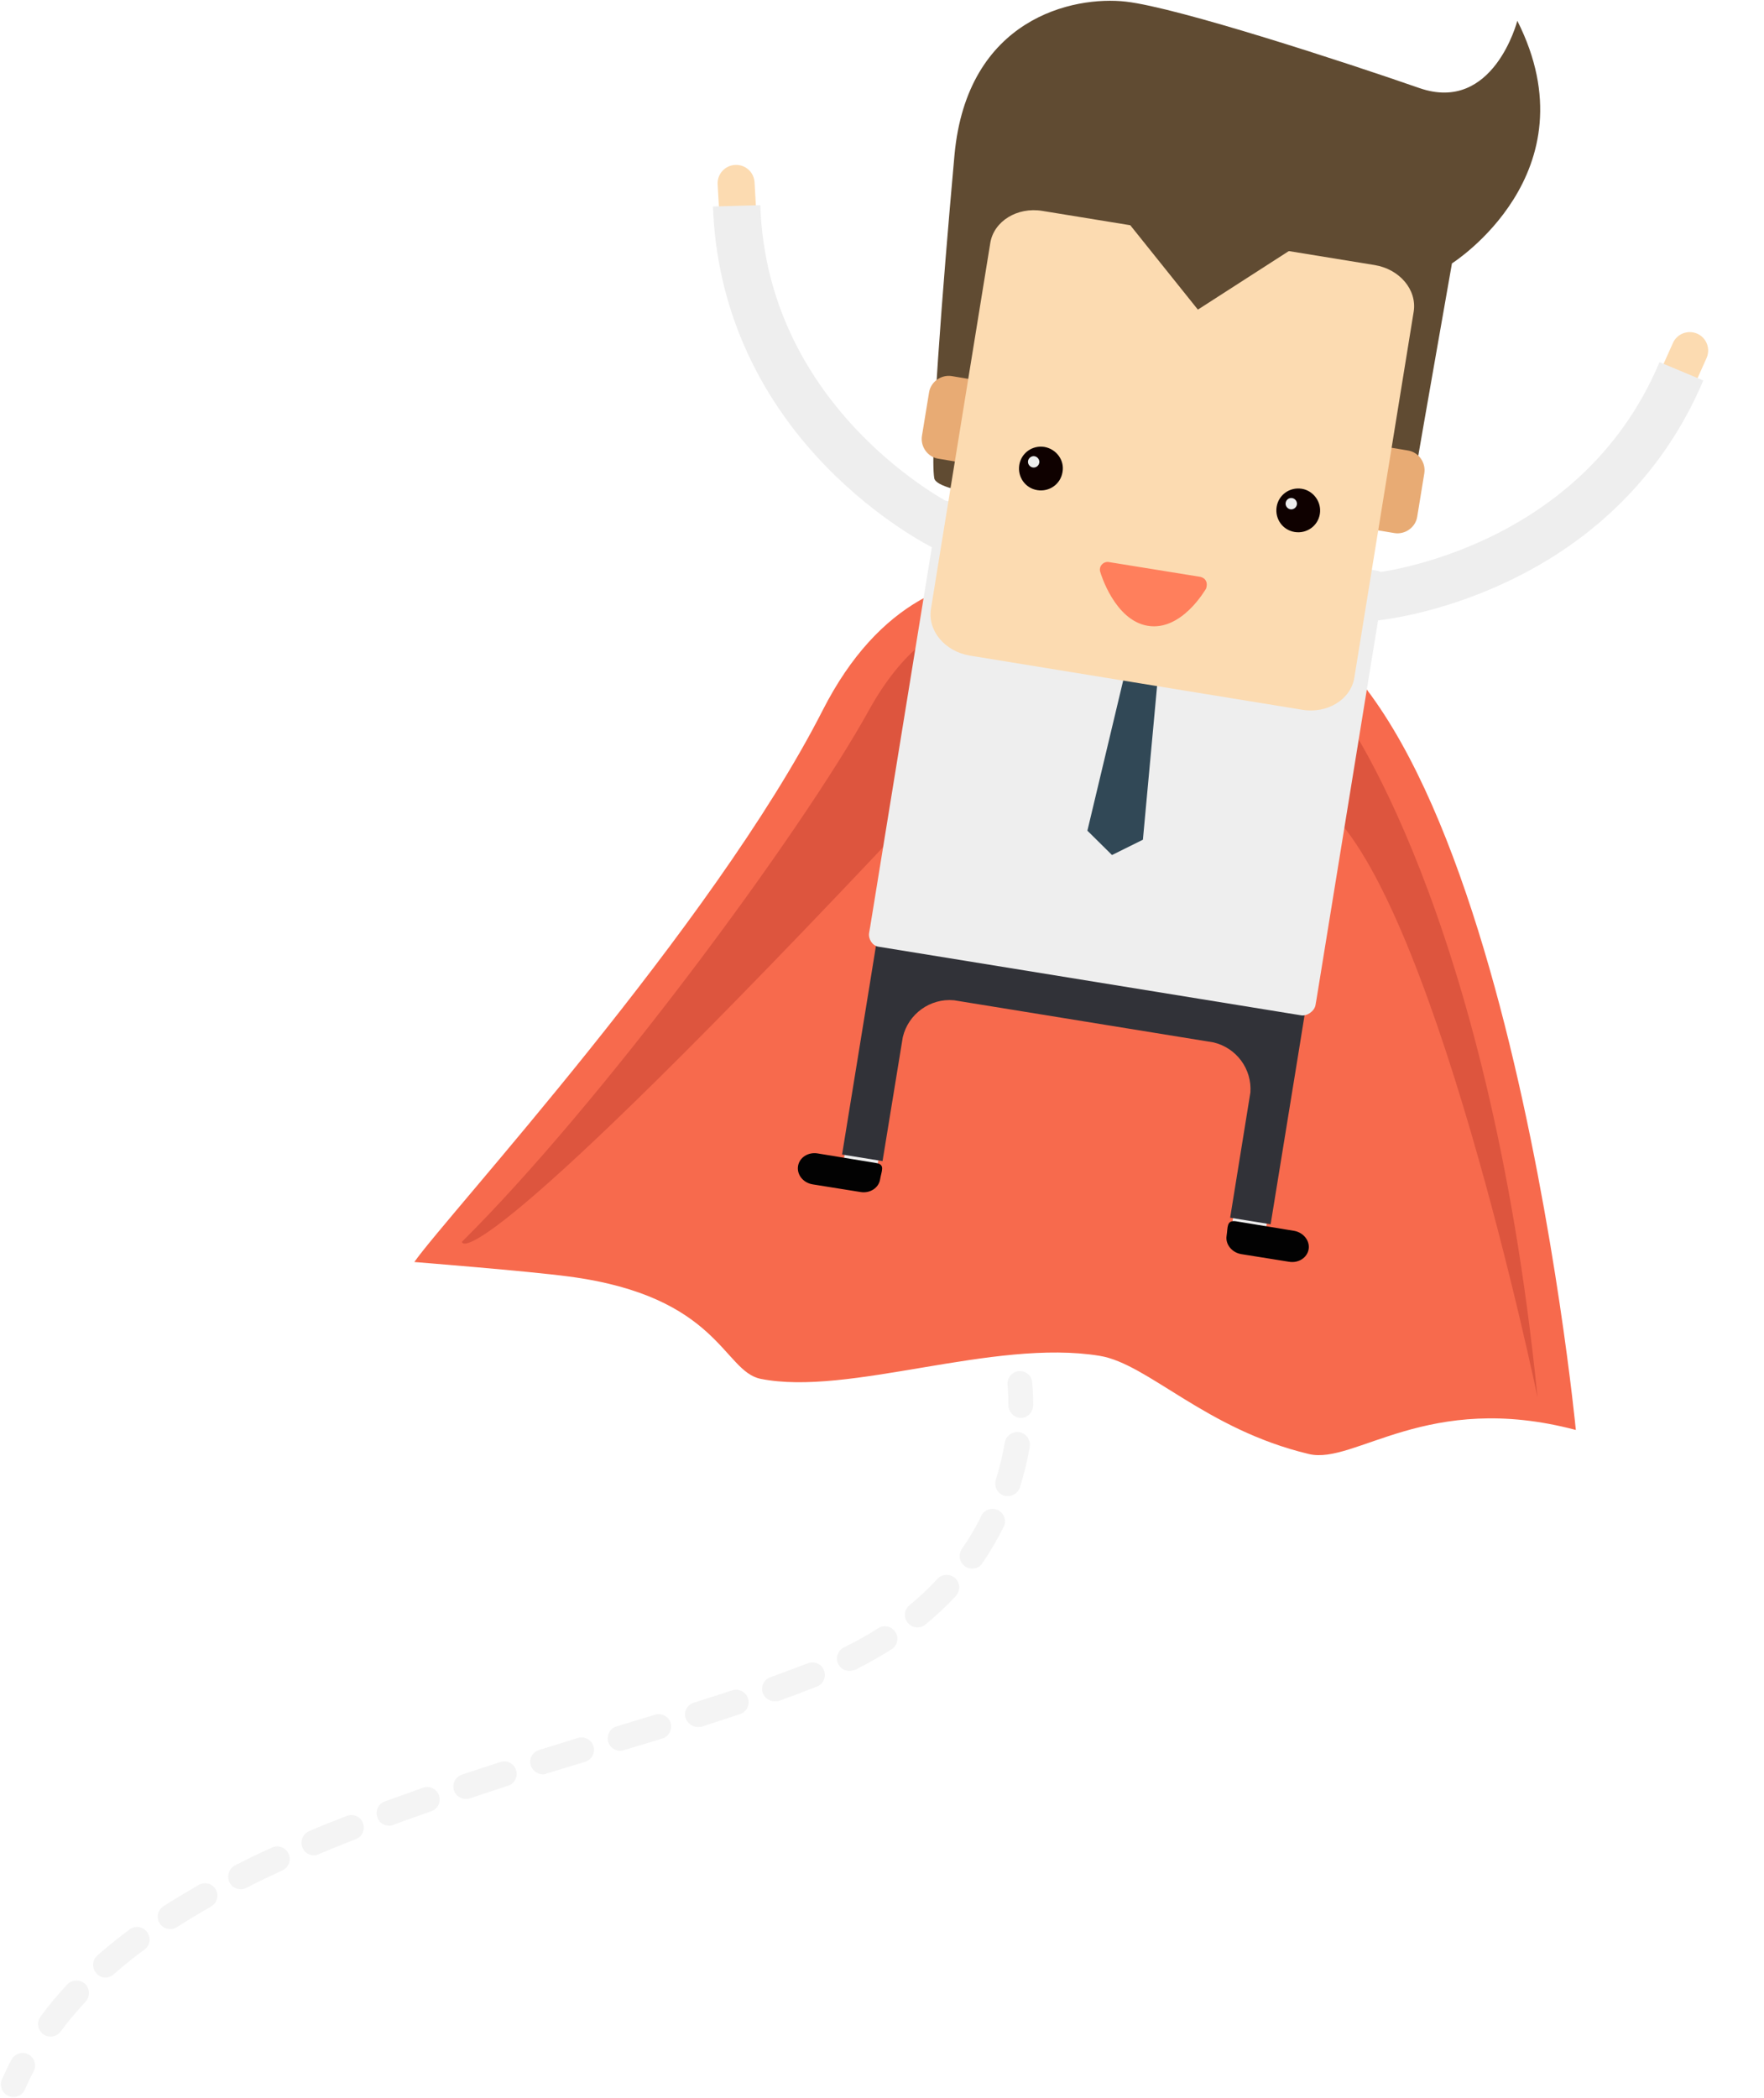<?xml version="1.0" encoding="utf-8"?>
<!-- Generator: Adobe Illustrator 22.1.0, SVG Export Plug-In . SVG Version: 6.00 Build 0)  -->
<svg version="1.1" id="圖層_1" xmlns="http://www.w3.org/2000/svg" xmlns:xlink="http://www.w3.org/1999/xlink" x="0px" y="0px"
	 viewBox="0 0 645 767" style="enable-background:new 0 0 645 767;" xml:space="preserve">
<style type="text/css">
	.st0{fill:#F4F4F4;}
	.st1{fill:#F76A4D;}
	.st2{fill:#DD553E;}
	.st3{fill:#EEEEEE;}
	.st4{fill:#020202;}
	.st5{fill:#604B32;}
	.st6{fill:#E8AB74;}
	.st7{fill:#FCDBB1;}
	.st8{fill:#313238;}
	.st9{fill:#314856;}
	.st10{fill:#0F0100;}
	.st11{fill:#FF7F5C;}
</style>
<path class="st0" d="M373.3,518.4L373.3,518.4c-2.6,0-4.6-2.3-4.6-4.8c0-4.3-0.3-7.1-0.3-7.1c-0.3-2.5,1.4-4.8,3.9-5.2
	c2.5-0.3,4.8,1.4,5.1,3.9c0,0.1,0.4,3.4,0.4,8.4C377.8,516.2,375.8,518.4,373.3,518.4"/>
<path class="st0" d="M18.5,744.6c-0.9,0-1.9-0.3-2.7-0.9c-2-1.5-2.5-4.4-1-6.4c2.9-4,6.2-7.9,9.8-11.8c1.7-1.8,4.6-1.9,6.5-0.2
	c1.8,1.7,1.9,4.6,0.2,6.5c-3.3,3.6-6.4,7.2-9.1,10.9C21.3,743.9,19.9,744.6,18.5,744.6 M38.6,723c-1.3,0-2.5-0.5-3.4-1.6
	c-1.7-1.9-1.5-4.8,0.4-6.5c3.7-3.2,7.6-6.4,11.8-9.5c2-1.5,4.9-1.1,6.4,1c1.5,2,1.1,4.9-1,6.4c-4,2.9-7.8,6-11.2,9
	C40.7,722.6,39.6,723,38.6,723 M62.3,705.3c-1.5,0-3-0.7-3.9-2.1c-1.4-2.1-0.7-5,1.4-6.3c4.1-2.6,8.4-5.2,12.9-7.8
	c2.2-1.2,5-0.5,6.2,1.7c1.2,2.2,0.5,5-1.7,6.2c-4.3,2.5-8.5,5-12.4,7.5C64,705.1,63.1,705.3,62.3,705.3 M88,690.7
	c-1.7,0-3.3-0.9-4.1-2.5c-1.1-2.3-0.2-5,2-6.2c4.3-2.2,8.8-4.4,13.5-6.5c2.3-1.1,5-0.1,6.1,2.2c1.1,2.3,0.1,5-2.2,6.1
	c-4.5,2.1-9,4.2-13.2,6.4C89.4,690.6,88.7,690.7,88,690.7 M114.8,678.3c-1.8,0-3.5-1-4.2-2.8c-1-2.3,0.1-5,2.4-6
	c4.4-1.9,9.1-3.8,13.8-5.6c2.4-0.9,5,0.2,5.9,2.6c0.9,2.4-0.2,5-2.6,5.9c-4.7,1.8-9.2,3.7-13.6,5.5
	C116,678.2,115.4,678.3,114.8,678.3 M142.3,667.5c-1.9,0-3.6-1.1-4.3-3c-0.9-2.4,0.3-5,2.7-5.9c4.5-1.6,9.2-3.3,14-5
	c2.4-0.8,5,0.4,5.8,2.8c0.8,2.4-0.4,5-2.8,5.8c-4.8,1.7-9.5,3.3-13.9,5C143.4,667.4,142.9,667.5,142.3,667.5 M170.3,657.7
	c-1.9,0-3.7-1.2-4.3-3.1c-0.8-2.4,0.5-5,2.9-5.8c4.5-1.5,9.1-3,14.1-4.6c2.4-0.8,5,0.6,5.7,3c0.8,2.4-0.6,5-3,5.7
	c-4.9,1.6-9.5,3.1-14,4.6C171.3,657.7,170.8,657.7,170.3,657.7 M198.5,648.7c-1.9,0-3.8-1.3-4.4-3.2c-0.8-2.4,0.6-5,3-5.7
	c4.8-1.5,9.5-2.9,14.2-4.4c2.4-0.7,5,0.6,5.7,3c0.7,2.4-0.6,5-3,5.7c-4.7,1.4-9.4,2.9-14.1,4.3C199.4,648.7,198.9,648.7,198.5,648.7
	 M226.8,640.1c-2,0-3.8-1.3-4.4-3.2c-0.7-2.4,0.6-5,3-5.7c4.8-1.5,9.5-2.9,14.1-4.3c2.4-0.7,5,0.6,5.7,3c0.7,2.4-0.6,5-3,5.7
	c-4.6,1.4-9.4,2.9-14.2,4.3C227.7,640,227.2,640.1,226.8,640.1 M255.1,631.4c-1.9,0-3.7-1.3-4.4-3.2c-0.8-2.4,0.6-5,3-5.7
	c5.1-1.6,9.7-3.1,14-4.5c2.4-0.8,5,0.5,5.8,2.9c0.8,2.4-0.5,5-2.9,5.8c-4.3,1.4-9,2.9-14.1,4.6C256,631.3,255.5,631.4,255.1,631.4
	 M283.2,622c-1.9,0-3.6-1.2-4.3-3c-0.8-2.4,0.4-5,2.8-5.8c4.9-1.8,9.5-3.5,13.7-5.1c2.3-0.9,5,0.2,5.9,2.6c0.9,2.3-0.2,5-2.6,5.9
	c-4.3,1.7-9,3.5-14,5.3C284.2,621.9,283.7,622,283.2,622 M310.6,610.9c-1.7,0-3.3-0.9-4.1-2.5c-1.1-2.3-0.2-5,2.1-6.1
	c4.4-2.2,8.6-4.5,12.5-7c2.1-1.4,5-0.7,6.3,1.4c1.4,2.1,0.7,5-1.4,6.3c-4.2,2.6-8.7,5.2-13.3,7.5
	C311.9,610.7,311.2,610.9,310.6,610.9 M335.4,595c-1.3,0-2.6-0.6-3.5-1.7c-1.6-2-1.3-4.8,0.6-6.4c3.7-3,7.2-6.3,10.3-9.7
	c1.7-1.8,4.6-1.9,6.5-0.2c1.8,1.7,1.9,4.6,0.2,6.5c-3.4,3.7-7.2,7.2-11.2,10.5C337.5,594.7,336.4,595,335.4,595 M355.5,573.5
	c-0.9,0-1.8-0.3-2.6-0.8c-2.1-1.4-2.6-4.3-1.2-6.4c2.7-3.9,5.1-7.9,7.1-12.1c1.1-2.3,3.9-3.2,6.1-2.1c2.3,1.1,3.2,3.9,2.1,6.1
	c-2.3,4.6-4.9,9.1-7.8,13.3C358.4,572.8,356.9,573.5,355.5,573.5 M368.5,547c-0.5,0-0.9-0.1-1.4-0.2c-2.4-0.8-3.7-3.3-3-5.7
	c1.4-4.5,2.5-9.1,3.3-13.7c0.4-2.5,2.8-4.2,5.3-3.8c2.5,0.4,4.2,2.8,3.8,5.3c-0.8,5.1-2.1,10.1-3.6,15
	C372.2,545.8,370.4,547,368.5,547"/>
<path class="st0" d="M4.9,766.7c-0.6,0-1.2-0.1-1.8-0.4c-2.3-1-3.4-3.7-2.4-6.1c1.1-2.4,2.2-4.8,3.5-7.2c1.2-2.2,4-3.1,6.2-1.9
	c2.2,1.2,3.1,4,1.9,6.2c-1.2,2.2-2.2,4.4-3.2,6.6C8.4,765.7,6.7,766.7,4.9,766.7"/>
<path class="st1" d="M416,221.6c0,0-73.9-43-115.2,38.1c-40.3,79.1-137.7,185-149.3,201.7c0,0,41.6,3.3,56.5,5.3
	c54.9,7.2,56.4,34.6,70.1,37.4c32.2,6.5,85.1-14.8,124-8.4c17.7,2.9,38.7,26.9,76.5,35.9c16.8,4,43.3-23.2,97.6-8.8
	c0,0-28.4-294.8-123-300.8L416,221.6z"/>
<path class="st2" d="M372.6,226.9c0,0-29.9-12.4-54.9,32.8c-25,45.2-98.5,144.5-148.8,194.3c0,0,0,18.6,151.3-141.4
	C378.6,250.9,381.5,228.5,372.6,226.9"/>
<path class="st2" d="M490,259.7c0,0,54.2,72.3,72.2,251.2c0,0-38.9-187.6-79.5-217.2C442.1,264.2,483.2,249,490,259.7"/>
<rect x="308.9" y="416.2" transform="matrix(0.16 -0.987 0.987 0.16 -152.272 665.906)" class="st3" width="12.8" height="12.5"/>
<path class="st4" d="M321.8,431.2c-0.5,3.1-3.7,5.2-7.2,4.6l-17.5-2.8c-3.5-0.6-5.8-3.6-5.3-6.7c0.5-3.1,3.7-5.2,7.2-4.6l21.3,3.5
	C323.8,425.7,322.3,428.1,321.8,431.2"/>
<rect x="451" y="439.3" transform="matrix(0.16 -0.987 0.987 0.16 -55.761 825.586)" class="st3" width="12.8" height="12.5"/>
<path class="st4" d="M448.5,451.8c-0.5,3.1,1.9,6.1,5.3,6.7l17.5,2.8c3.5,0.6,6.7-1.5,7.2-4.6c0.5-3.1-1.9-6.1-5.3-6.7l-21.3-3.5
	C448.4,446,449,448.7,448.5,451.8"/>
<path class="st5" d="M514.2,176.6c0,0,2.7,0,3.8-6.6c1.1-6.6,12.9-73.7,12.9-73.7S583,63.4,554.8,7.6c0,0-8.7,34-35.8,24.6
	C492,22.8,430.8,2.8,411.7,0.6c-19.2-2.2-58.1,6-62.7,56.1c-4.5,50.1-9,108.4-7.4,118.1c1.8,11.5,142.6,13.2,142.6,13.2L514.2,176.6
	z"/>
<path class="st6" d="M360.4,163.2c-0.6,3.9-4.4,6.6-8.3,6l-9-1.5c-3.9-0.6-6.6-4.4-6-8.3l2.6-15.9c0.6-3.9,4.4-6.6,8.3-6l9,1.5
	c3.9,0.6,6.6,4.4,6,8.3L360.4,163.2z"/>
<path class="st6" d="M518.2,188.9c-0.6,3.9-4.4,6.6-8.3,6l-9-1.5c-3.9-0.6-6.6-4.4-6-8.3l2.6-15.9c0.6-3.9,4.4-6.6,8.3-6l9,1.5
	c3.9,0.6,6.6,4.4,6,8.3L518.2,188.9z"/>
<path class="st7" d="M277.8,99.8c0.2,3.7-2.6,6.9-6.4,7.1c-3.7,0.2-6.9-2.6-7.1-6.3l-1.9-33.2c-0.2-3.7,2.6-6.9,6.4-7.1
	c3.7-0.2,6.9,2.6,7.1,6.4L277.8,99.8z"/>
<path class="st8" d="M456.3,360.8l-113.2-18.4l-21.7-3.5l-3.5,21.7l-10,61.5l14.8,2.4l7.4-45.3c2-8.5,10-14.3,18.7-13.5l94.9,15.4
	c8.4,2,14.1,9.7,13.5,18.3l-7.4,45.8l14.8,2.4l10-61.5l3.5-21.7L456.3,360.8z"/>
<path class="st3" d="M506.6,209.6c-1.2-0.4-2-0.6-2.9-0.9c-0.4-0.3-157.2-25.7-157.7-25.6c-0.8,0-1.3,0-2.5-0.1l-25.3,155.7
	l-0.4,2.3c-0.4,2.2,1.1,4.7,3.3,5.1l154.6,25.1c2.2,0.4,4.9-1.5,5.3-3.7l0.4-2.3l22.6-139.1L506.6,209.6z"/>
<path class="st3" d="M341,200.2c-0.8-0.4-19.8-9.9-39.1-29.8c-25.8-26.6-40-59.4-41.2-94.9L278,75c2.5,75.3,70,109.4,70.7,109.7
	L341,200.2z"/>
<path class="st7" d="M598.1,155.7c-1.5,3.4,0,7.4,3.4,8.9c3.4,1.5,7.4,0,8.9-3.4l13.6-30.3c1.5-3.4,0-7.4-3.4-8.9
	c-3.4-1.5-7.4,0-8.9,3.4L598.1,155.7z"/>
<path class="st3" d="M503.2,226.9c0.9-0.1,22-2.1,47.2-13.9c33.6-15.6,58.6-41.2,72.4-73.9l-16-6.7
	c-29.2,69.4-104.5,77.1-105.2,77.2L503.2,226.9z"/>
<polygon class="st9" points="417.9,307 406.6,312.6 397.6,303.7 412,243.3 423.6,245.2 "/>
<path class="st7" d="M495.2,247.8c-1.3,7.9-9.8,13.2-19,11.7l-121.5-19.8c-9.2-1.5-15.6-9.1-14.3-17.1l21.7-133.8
	c1.3-7.9,9.8-13.2,19-11.7l121.5,19.8c9.2,1.5,15.6,9.1,14.3,17.1L495.2,247.8z"/>
<path class="st10" d="M388.5,172.6c-0.7,4.4-4.8,7.3-9.2,6.6c-4.4-0.7-7.3-4.8-6.6-9.2c0.7-4.4,4.8-7.3,9.2-6.6
	C386.3,164.2,389.3,168.3,388.5,172.6"/>
<path class="st3" d="M380,169.2c-0.2,1.1-1.2,1.9-2.4,1.7c-1.1-0.2-1.9-1.3-1.7-2.4c0.2-1.1,1.3-1.9,2.4-1.7
	C379.4,167,380.2,168.1,380,169.2"/>
<path class="st10" d="M482.6,187.9c-0.7,4.4-4.8,7.3-9.2,6.6c-4.4-0.7-7.3-4.8-6.6-9.2c0.7-4.4,4.8-7.3,9.2-6.6
	C480.3,179.4,483.3,183.6,482.6,187.9"/>
<path class="st11" d="M441,212.5c-0.4-0.9-1.2-1.4-2.1-1.6l-33.4-5.4c-1-0.2-2,0.2-2.6,0.9c-0.7,0.7-0.9,1.8-0.6,2.7
	c0.2,0.7,5.3,17.7,17.4,19.7c12.3,2,20.9-13,21.3-13.6C441.3,214.3,441.4,213.3,441,212.5"/>
<polygon class="st5" points="475.9,88.8 409.8,78 438,113.2 "/>
<path class="st3" d="M474.2,184.5c-0.2,1.1-1.3,1.9-2.4,1.7c-1.1-0.2-1.9-1.3-1.7-2.4c0.2-1.1,1.2-1.9,2.4-1.7
	C473.6,182.3,474.4,183.4,474.2,184.5"/>
</svg>
